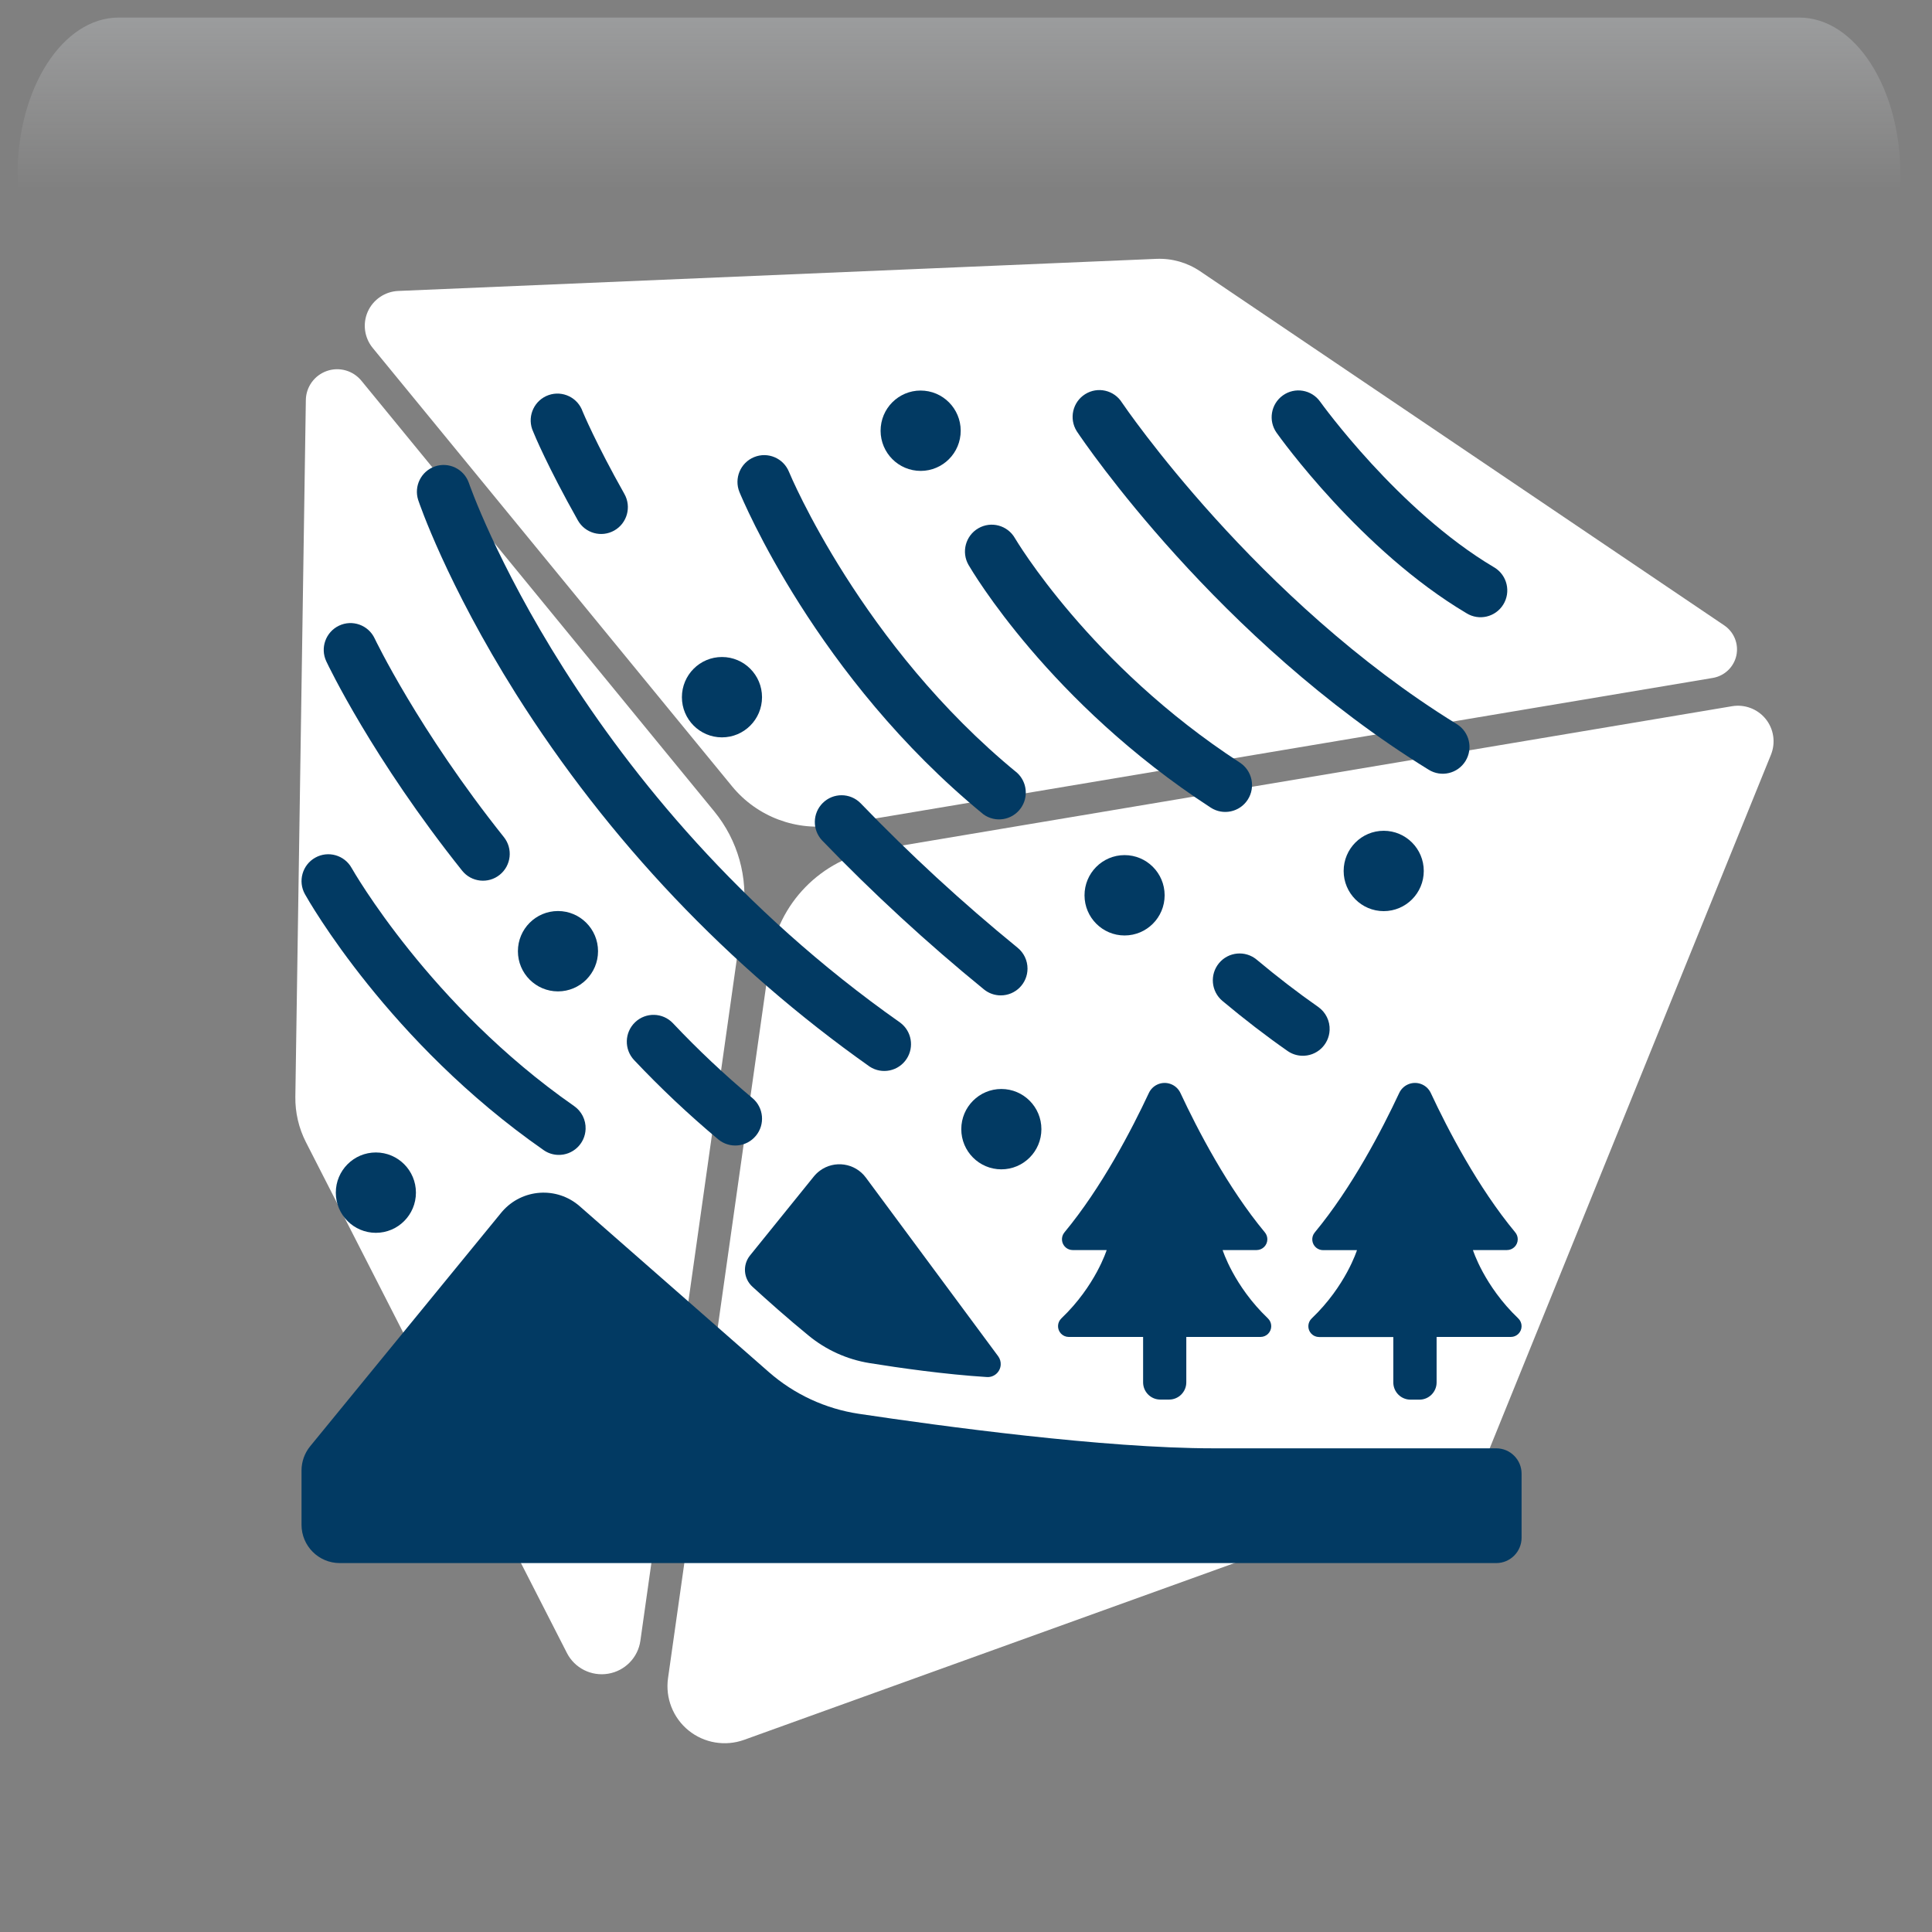 <svg width="550" height="550" xmlns="http://www.w3.org/2000/svg" xmlns:xlink="http://www.w3.org/1999/xlink" overflow="hidden"><rect width="100%" height="100%" fill="#808080" stroke="none"/><defs><clipPath id="clip0"><rect x="1242" y="1233" width="550" height="550"/></clipPath><radialGradient cx="762000" cy="762000" r="1.07763e+06" gradientUnits="userSpaceOnUse" spreadMethod="pad" id="fill1" gradientTransform="matrix(0 0 0 0 1242 1233)"><stop offset="0" stop-color="#FFFFFF"/><stop offset="0.26" stop-color="#FFFFFF"/><stop offset="0.5" stop-color="#20A0FB"/><stop offset="1" stop-color="#0F1113"/></radialGradient><radialGradient cx="374072" cy="421178" r="563313" fx="374072" fy="421178" gradientUnits="userSpaceOnUse" spreadMethod="pad" id="fill2" gradientTransform="matrix(0 0 0 0 1247 1240)"><stop offset="0" stop-color="#FFFFFF"/><stop offset="0.54" stop-color="#20A0FB" stop-opacity="0"/><stop offset="1" stop-color="#20A0FB" stop-opacity="0"/></radialGradient><linearGradient x1="1515" y1="1238" x2="1515" y2="1393" gradientUnits="userSpaceOnUse" spreadMethod="reflect" id="fill3"><stop offset="0" stop-color="#F5FAFF" stop-opacity="0.231"/><stop offset="0.32" stop-color="#FFFFFF" stop-opacity="0"/><stop offset="1" stop-color="#FFFFFF" stop-opacity="0"/></linearGradient><radialGradient cx="94211" cy="102524" r="139236" gradientUnits="userSpaceOnUse" spreadMethod="pad" id="fill4" gradientTransform="matrix(0 0 0 0 1244 1279)"><stop offset="0" stop-color="#FFFFFF"/><stop offset="0.54" stop-color="#20A0FB" stop-opacity="0"/><stop offset="1" stop-color="#20A0FB" stop-opacity="0"/></radialGradient><radialGradient cx="110837" cy="120535" r="163748" fx="110836" fy="120535" gradientUnits="userSpaceOnUse" spreadMethod="pad" id="fill5" gradientTransform="matrix(0 0 0 0 1264 1326)"><stop offset="0" stop-color="#FFFFFF"/><stop offset="0.54" stop-color="#20A0FB" stop-opacity="0"/><stop offset="1" stop-color="#20A0FB" stop-opacity="0"/></radialGradient><radialGradient cx="292331" cy="278476" r="403740" gradientUnits="userSpaceOnUse" spreadMethod="pad" id="fill6" gradientTransform="matrix(0 0 0 0 1574 1554)"><stop offset="0" stop-color="#FFFFFF"/><stop offset="0.54" stop-color="#20A0FB" stop-opacity="0"/><stop offset="1" stop-color="#20A0FB" stop-opacity="0"/></radialGradient><radialGradient cx="72044" cy="77585.5" r="105877" fx="72044" fy="77585.5" gradientUnits="userSpaceOnUse" spreadMethod="pad" id="fill7" gradientTransform="matrix(0 0 0 0 1735 1682)"><stop offset="0" stop-color="#FFFFFF"/><stop offset="0.54" stop-color="#20A0FB" stop-opacity="0"/><stop offset="1" stop-color="#20A0FB" stop-opacity="0"/></radialGradient><radialGradient cx="77585.5" cy="84513" r="114726" fx="77585.5" fy="84513" gradientUnits="userSpaceOnUse" spreadMethod="pad" id="fill8" gradientTransform="matrix(0 0 0 0 1731 1627)"><stop offset="0" stop-color="#FFFFFF"/><stop offset="0.54" stop-color="#20A0FB" stop-opacity="0"/><stop offset="1" stop-color="#20A0FB" stop-opacity="0"/></radialGradient><clipPath id="clip9"><rect x="1255" y="1247" width="526" height="526"/></clipPath><clipPath id="clip10"><rect x="1255" y="1247" width="526" height="526"/></clipPath><clipPath id="clip11"><rect x="1255" y="1247" width="526" height="526"/></clipPath><clipPath id="clip12"><rect x="1314" y="1323" width="375" height="377"/></clipPath><clipPath id="clip13"><rect x="1314" y="1323" width="375" height="377"/></clipPath><clipPath id="clip14"><rect x="1314" y="1323" width="375" height="377"/></clipPath></defs><g clip-path="url(#clip0)" transform="translate(-1242 -1233)"><rect x="1242" y="1233" width="550" height="550" fill="url(#fill1)"/><path d="M1247 1392C1247 1308.05 1307.44 1240 1382 1240 1456.56 1240 1517 1308.05 1517 1392 1517 1475.95 1456.56 1544 1382 1544 1307.44 1544 1247 1475.95 1247 1392Z" fill="url(#fill2)" fill-rule="evenodd"/><path d="M1275.79 1238 1754.21 1238C1770.11 1238 1783 1257.99 1783 1282.66L1783 1393C1783 1354.58 1762.92 1323.43 1738.15 1323.43L1291.85 1323.43C1267.08 1323.43 1247 1354.58 1247 1393L1247 1282.66C1247 1257.99 1259.89 1238 1275.79 1238Z" fill="url(#fill3)" fill-rule="evenodd"/><path d="M1244 1316C1244 1295.57 1259.22 1279 1278 1279 1296.78 1279 1312 1295.57 1312 1316 1312 1336.43 1296.78 1353 1278 1353 1259.22 1353 1244 1336.43 1244 1316Z" fill="url(#fill4)" fill-rule="evenodd"/><path d="M1264 1369.5C1264 1345.48 1281.91 1326 1304 1326 1326.09 1326 1344 1345.48 1344 1369.5 1344 1393.52 1326.09 1413 1304 1413 1281.91 1413 1264 1393.52 1264 1369.5Z" fill="url(#fill5)" fill-rule="evenodd"/><path d="M1574 1654.5C1574 1599 1621.23 1554 1679.5 1554 1737.77 1554 1785 1599 1785 1654.5 1785 1710 1737.77 1755 1679.5 1755 1621.23 1755 1574 1710 1574 1654.5Z" fill="url(#fill6)" fill-rule="evenodd"/><path d="M1735 1710C1735 1694.54 1746.64 1682 1761 1682 1775.36 1682 1787 1694.54 1787 1710 1787 1725.46 1775.36 1738 1761 1738 1746.64 1738 1735 1725.46 1735 1710Z" fill="url(#fill7)" fill-rule="evenodd"/><path d="M1731 1657.5C1731 1640.66 1743.54 1627 1759 1627 1774.46 1627 1787 1640.66 1787 1657.5 1787 1674.34 1774.46 1688 1759 1688 1743.54 1688 1731 1674.34 1731 1657.5Z" fill="url(#fill8)" fill-rule="evenodd"/><g clip-path="url(#clip9)"><g clip-path="url(#clip10)"><g clip-path="url(#clip11)"><path d="M198.157 246.339 168.967 453.075C168.296 457.874 164.589 461.676 159.81 462.472 155.032 463.269 150.286 460.884 148.092 456.571L73.94 311.146C71.903 307.146 70.874 302.704 70.938 298.221L73.919 99.885C73.972 96.148 76.355 92.851 79.884 91.612 83.412 90.373 87.329 91.486 89.702 94.384L189.955 216.993C196.663 225.205 199.645 235.84 198.155 246.34ZM195.006 209.842C202.125 218.546 213.37 222.767 224.448 220.899L473.642 178.993C476.971 178.436 479.618 175.906 480.344 172.62 481.057 169.323 479.692 165.931 476.91 164.041L327.988 63.219C324.335 60.741 319.977 59.502 315.557 59.692L100.18 68.827C96.421 68.984 93.071 71.262 91.528 74.685 89.995 78.118 90.532 82.13 92.914 85.048ZM488.692 190.689C486.391 187.834 482.737 186.437 479.115 187.046L236.145 227.911C220.301 230.579 208.015 243.199 205.758 259.096L176.819 463.741C176.021 469.381 178.236 475.029 182.657 478.629 187.078 482.221 193.074 483.227 198.428 481.298L400.386 408.344C404.722 406.78 408.188 403.441 409.921 399.157L490.184 200.834C491.549 197.421 490.98 193.547 488.692 190.691Z" fill="#FFFFFF" transform="matrix(1.002 0 0 1 1255 1247)"/></g></g></g><g clip-path="url(#clip12)"><g clip-path="url(#clip13)"><g clip-path="url(#clip14)"><path d="M353.957 321.342 273.391 321.342C242.336 321.342 195.915 315.044 172.478 311.543 162.974 310.12 154.077 306.003 146.843 299.677L93.032 252.634C86.53 246.956 76.657 247.623 70.978 254.125 70.874 254.244 70.772 254.365 70.671 254.487L16.304 320.749C14.707 322.697 13.835 325.138 13.835 327.656L13.835 343.037C13.835 349.043 18.705 353.913 24.712 353.913 24.714 353.913 24.717 353.913 24.719 353.913L353.957 353.913C357.937 353.913 361.164 350.686 361.164 346.706L361.164 328.549C361.164 324.57 357.937 321.342 353.957 321.342Z" fill="#023A63" transform="matrix(1 0 0 1.003 1314 1323)"/><path d="M158.144 289.306C163.14 293.415 169.139 296.122 175.525 297.151 183.999 298.513 196.941 300.359 208.952 301.113 210.995 301.24 212.754 299.686 212.88 297.643 212.934 296.773 212.679 295.911 212.16 295.21L174.499 244.511C171.412 240.35 165.535 239.48 161.374 242.567 160.739 243.039 160.165 243.589 159.668 244.204L141.504 266.616C139.341 269.302 139.663 273.211 142.236 275.508 146.235 279.162 152.344 284.59 158.144 289.306Z" fill="#023A63" transform="matrix(1 0 0 1.003 1314 1323)"/><path d="M258.281 307.507 260.823 307.507C263.524 307.507 265.715 305.316 265.715 302.614 265.715 302.612 265.715 302.609 265.715 302.607L265.715 289.731 286.853 289.731C288.54 289.725 289.902 288.353 289.896 286.666 289.893 285.83 289.547 285.032 288.94 284.458 279.221 275.2 276.057 265.071 276.057 265.071L285.74 265.071C287.431 265.062 288.794 263.686 288.787 261.995 288.783 261.279 288.529 260.587 288.069 260.039 277.478 247.317 268.93 230.925 264.045 220.488 262.878 218.007 259.919 216.941 257.438 218.108 256.392 218.601 255.551 219.442 255.058 220.488 250.173 230.903 241.626 247.295 231.035 260.039 229.947 261.333 230.114 263.264 231.408 264.352 231.956 264.813 232.648 265.067 233.364 265.071L243.047 265.071C243.047 265.071 239.883 275.2 230.156 284.458 228.931 285.616 228.877 287.55 230.035 288.775 230.611 289.385 231.412 289.73 232.251 289.731L253.418 289.731 253.418 302.607C253.418 305.299 255.589 307.487 258.281 307.507Z" fill="#023A63" transform="matrix(1 0 0 1.003 1314 1323)"/><path d="M326.316 220.51C321.43 230.925 312.883 247.317 302.292 260.061 301.204 261.355 301.371 263.286 302.665 264.374 303.214 264.835 303.906 265.089 304.621 265.093L314.304 265.093C314.304 265.093 311.14 275.222 301.413 284.48 300.188 285.638 300.134 287.572 301.292 288.797 301.868 289.407 302.669 289.752 303.508 289.753L324.646 289.753 324.646 302.629C324.641 305.331 326.829 307.525 329.531 307.529 329.533 307.529 329.536 307.529 329.538 307.529L332.08 307.529C334.782 307.529 336.972 305.338 336.972 302.636 336.972 302.634 336.972 302.631 336.972 302.629L336.972 289.731 358.11 289.731C359.797 289.729 361.163 288.36 361.161 286.673 361.16 285.835 360.814 285.033 360.205 284.458 350.478 275.2 347.314 265.071 347.314 265.071L356.997 265.071C358.688 265.076 360.063 263.71 360.069 262.02 360.071 261.282 359.808 260.568 359.326 260.01 348.735 247.287 340.188 230.896 335.302 220.459 334.121 217.984 331.157 216.935 328.681 218.117 327.638 218.615 326.802 219.461 326.316 220.51Z" fill="#023A63" transform="matrix(1 0 0 1.003 1314 1323)"/><path d="M82.764 236.704C83.962 237.544 85.38 238.015 86.843 238.059 91.044 238.203 94.566 234.915 94.709 230.715 94.799 228.129 93.568 225.676 91.443 224.201 50.427 195.732 28.381 157.119 28.103 156.628 26.05 152.957 21.41 151.646 17.739 153.699 14.068 155.752 12.757 160.391 14.81 164.062 15.769 165.784 38.709 206.118 82.764 236.704Z" fill="#023A63" transform="matrix(1 0 0 1.003 1314 1323)"/><path d="M143.166 232.661C145.862 229.436 145.432 224.637 142.207 221.942 142.2 221.936 142.192 221.929 142.185 221.924 134.234 215.294 126.683 208.202 119.568 200.683 116.673 197.636 111.856 197.511 108.808 200.405 105.761 203.3 105.636 208.117 108.53 211.164 116.057 219.118 124.045 226.624 132.451 233.642 135.683 236.328 140.481 235.885 143.166 232.654Z" fill="#023A63" transform="matrix(1 0 0 1.003 1314 1323)"/><path d="M59.553 157.383C62.182 160.665 66.975 161.195 70.257 158.566 73.54 155.936 74.07 151.144 71.44 147.861 47.117 117.466 34.775 91.728 34.651 91.465 32.849 87.666 28.309 86.049 24.511 87.85 20.712 89.652 19.094 94.192 20.896 97.991 21.423 99.119 34.05 125.508 59.553 157.383Z" fill="#023A63" transform="matrix(1 0 0 1.003 1314 1323)"/><path d="M74.897 107.234C101.188 148.757 135.399 184.697 175.576 213.003 179.095 215.3 183.811 214.31 186.108 210.792 188.298 207.438 187.514 202.961 184.314 200.552 92.285 136.018 61.758 48.164 61.458 47.285 60.041 43.328 55.685 41.269 51.728 42.685 47.877 44.064 45.804 48.24 47.036 52.141 47.358 53.1 55.137 75.915 74.897 107.234Z" fill="#023A63" transform="matrix(1 0 0 1.003 1314 1323)"/><path d="M212.893 192.788C217.096 192.793 220.507 189.391 220.512 185.188 220.516 182.894 219.484 180.722 217.705 179.275 201.986 166.496 187.047 152.788 172.969 138.223 170.004 135.243 165.186 135.231 162.206 138.196 159.288 141.099 159.209 145.797 162.026 148.799 176.525 163.8 191.908 177.92 208.096 191.081 209.45 192.187 211.145 192.789 212.893 192.788Z" fill="#023A63" transform="matrix(1 0 0 1.003 1314 1323)"/><path d="M92.505 57.964C94.574 61.623 99.217 62.911 102.876 60.842 106.534 58.773 107.823 54.13 105.754 50.471 97.624 36.094 93.911 27.18 93.874 27.092 92.495 23.122 88.158 21.023 84.187 22.403 80.218 23.783 78.119 28.12 79.499 32.09 79.594 32.366 79.707 32.637 79.834 32.9 79.966 33.288 83.862 42.671 92.505 57.964Z" fill="#023A63" transform="matrix(1 0 0 1.003 1314 1323)"/><path d="M298.572 209.919C302.774 210.104 306.331 206.846 306.515 202.643 306.63 200.042 305.407 197.563 303.274 196.069 297.531 192.07 291.643 187.558 285.761 182.651 282.526 179.96 277.719 180.4 275.028 183.636 272.336 186.872 272.777 191.678 276.013 194.37 282.231 199.555 288.464 204.338 294.572 208.586 295.752 209.401 297.139 209.863 298.572 209.919Z" fill="#023A63" transform="matrix(1 0 0 1.003 1314 1323)"/><path d="M207.949 141.394C211.355 143.857 216.112 143.093 218.575 139.687 220.832 136.567 220.402 132.252 217.573 129.639 173.247 93.464 152.915 44.956 152.6 44.18 151.011 40.288 146.567 38.422 142.676 40.012 138.784 41.602 136.919 46.045 138.508 49.937 139.38 52.002 160.4 102.539 207.949 141.394Z" fill="#023A63" transform="matrix(1 0 0 1.003 1314 1323)"/><path d="M272.673 139.497C276.204 141.782 280.92 140.772 283.205 137.241 285.49 133.71 284.48 128.994 280.949 126.709 238.227 99.016 217.119 63.318 216.914 62.988 214.804 59.348 210.143 58.106 206.503 60.216 202.862 62.325 201.621 66.987 203.73 70.627 204.66 72.202 226.736 109.731 272.673 139.497Z" fill="#023A63" transform="matrix(1 0 0 1.003 1314 1323)"/><path d="M334.716 128.738C338.289 130.951 342.98 129.849 345.193 126.276 347.406 122.703 346.304 118.013 342.731 115.799 342.714 115.788 342.696 115.777 342.678 115.766 285.644 80.713 247.888 25.254 247.405 24.543 245.168 20.985 240.471 19.913 236.912 22.15 233.354 24.386 232.282 29.084 234.518 32.642 234.599 32.77 234.682 32.895 234.77 33.018 236.367 35.405 274.658 91.846 334.716 128.738Z" fill="#023A63" transform="matrix(1 0 0 1.003 1314 1323)"/><path d="M345.476 84.316C349.049 86.53 353.739 85.427 355.952 81.855 358.166 78.281 357.063 73.591 353.491 71.378 353.403 71.324 353.314 71.271 353.225 71.221 326.015 55.107 304.043 24.58 303.823 24.28 301.385 20.856 296.634 20.055 293.21 22.493 289.786 24.93 288.986 29.681 291.423 33.105 292.39 34.468 315.439 66.548 345.476 84.316Z" fill="#023A63" transform="matrix(1 0 0 1.003 1314 1323)"/><path d="M23.599 248.774C23.599 255.072 28.704 260.178 35.002 260.178 41.301 260.178 46.406 255.072 46.406 248.774 46.406 242.476 41.301 237.37 35.002 237.37 28.704 237.37 23.599 242.476 23.599 248.774Z" fill="#023A63" transform="matrix(1 0 0 1.003 1314 1323)"/><path d="M75.439 180.249C75.439 186.547 80.545 191.653 86.843 191.653 93.141 191.653 98.247 186.547 98.247 180.249 98.247 173.951 93.141 168.845 86.843 168.845 80.545 168.845 75.439 173.951 75.439 180.249Z" fill="#023A63" transform="matrix(1 0 0 1.003 1314 1323)"/><path d="M133.52 119.553C139.818 119.558 144.927 114.455 144.932 108.157 144.936 101.859 139.833 96.75 133.535 96.746 127.237 96.741 122.128 101.844 122.124 108.142 122.124 108.144 122.124 108.147 122.124 108.149 122.124 114.444 127.225 119.549 133.52 119.553Z" fill="#023A63" transform="matrix(1 0 0 1.003 1314 1323)"/><path d="M201.611 32.572C201.611 38.87 196.506 43.976 190.207 43.976 183.909 43.976 178.803 38.87 178.803 32.572 178.803 26.273 183.909 21.168 190.207 21.168 196.506 21.168 201.611 26.273 201.611 32.572Z" fill="#023A63" transform="matrix(0.098 -0.998 0.995 0.099 1453.04 1542.22)"/><path d="M259.548 164.348C259.532 158.05 254.413 152.957 248.115 152.973 241.817 152.99 236.724 158.109 236.741 164.407 236.757 170.693 241.858 175.781 248.144 175.781 254.442 175.781 259.548 170.675 259.548 164.377 259.548 164.368 259.548 164.358 259.548 164.348Z" fill="#023A63" transform="matrix(1 0 0 1.003 1314 1323)"/><path d="M224.465 230.764C224.47 224.466 219.367 219.357 213.069 219.353 206.771 219.348 201.662 224.451 201.658 230.749 201.653 237.047 206.756 242.156 213.054 242.16 213.056 242.16 213.059 242.16 213.061 242.16 219.356 242.16 224.461 237.059 224.465 230.764Z" fill="#023A63" transform="matrix(1 0 0 1.003 1314 1323)"/><path d="M333.318 157.471C333.318 151.172 328.212 146.067 321.914 146.067 315.616 146.067 310.51 151.172 310.51 157.471 310.51 163.769 315.616 168.874 321.914 168.874 328.212 168.874 333.318 163.769 333.318 157.471Z" fill="#023A63" transform="matrix(1 0 0 1.003 1314 1323)"/></g></g></g></g></svg>